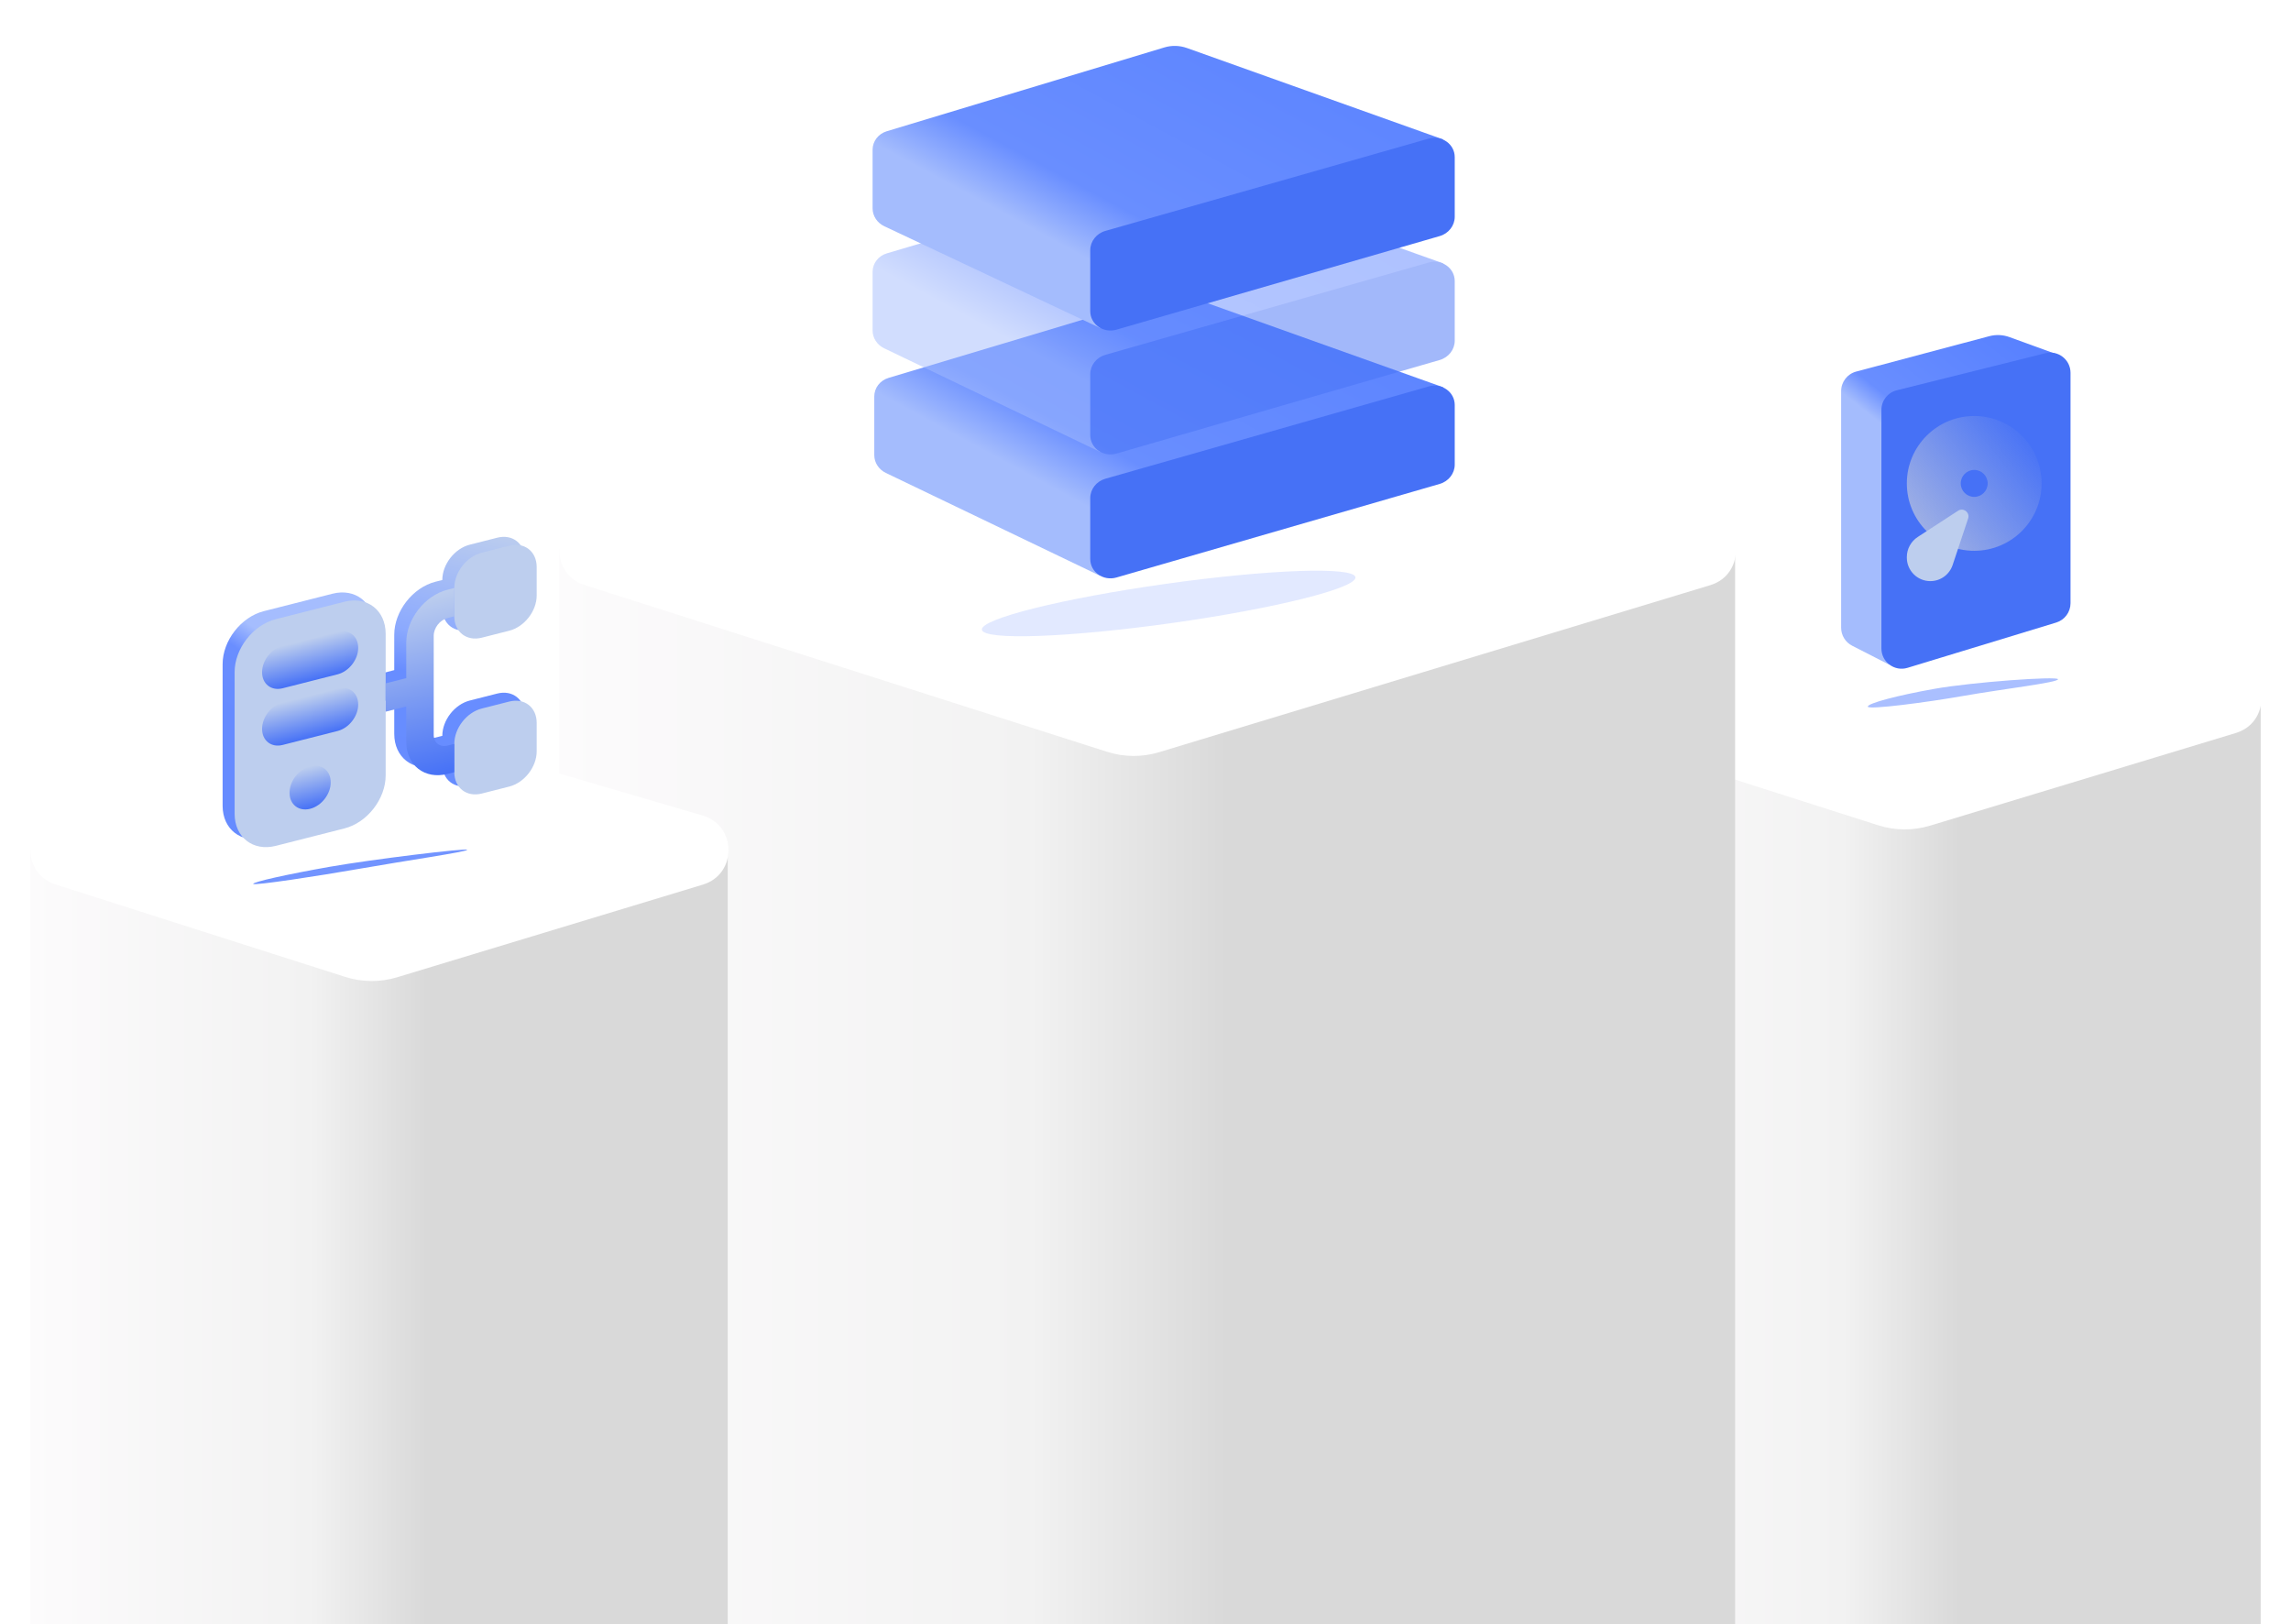 <svg width="680" height="482" viewBox="0 0 680 482" fill="none" xmlns="http://www.w3.org/2000/svg">
<rect x="464" y="207" width="207" height="450" fill="url(#paint0_linear_669_64114)"/>
<path d="M557.674 170.514C562.547 169.011 567.754 168.974 572.648 170.407L663.539 197.032C673.745 200.022 673.812 214.456 663.634 217.541L572.885 245.04C567.844 246.568 562.458 246.528 557.44 244.927L471.482 217.493C461.502 214.308 461.571 200.163 471.581 197.075L557.674 170.514Z" fill="white"/>
<rect x="166" y="163" width="349" height="319" fill="url(#paint1_linear_669_64114)"/>
<path d="M328.835 105.305C333.708 103.802 338.915 103.764 343.809 105.198L507.539 153.159C517.745 156.149 517.812 170.584 507.634 173.668L344.046 223.24C339.005 224.768 333.619 224.728 328.601 223.127L173.482 173.62C163.502 170.435 163.571 156.291 173.581 153.202L328.835 105.305Z" fill="white"/>
<rect x="9" y="252" width="207" height="304" fill="url(#paint2_linear_669_64114)"/>
<path d="M102.674 215.515C107.547 214.011 112.754 213.974 117.648 215.408L208.539 242.032C218.745 245.022 218.812 259.456 208.634 262.541L117.885 290.04C112.844 291.568 107.458 291.528 102.44 289.927L16.482 262.493C6.502 259.308 6.571 245.164 16.581 242.075L102.674 215.515Z" fill="white"/>
<g filter="url(#filter0_f_669_64114)">
<ellipse cx="346.877" cy="179.103" rx="55.983" ry="5.885" transform="rotate(-8 346.877 179.103)" fill="#7294FF" fill-opacity="0.2"/>
</g>
<path d="M262.933 140.361L326.473 170.872L428.438 114.967L352.287 87.8C350.135 87.033 347.784 86.969 345.61 87.621L263.721 112.161C261.2 112.917 259.496 115.134 259.496 117.658L259.496 135.069C259.496 137.299 260.829 139.351 262.933 140.361Z" fill="url(#paint3_linear_669_64114)"/>
<path d="M323.601 147.821C323.601 145.187 325.435 142.841 328.084 142.085L424.026 114.703C427.926 113.59 431.785 116.325 431.785 120.203L431.785 137.891C431.785 140.517 429.964 142.857 427.326 143.621L331.384 171.395C327.478 172.525 323.601 169.789 323.601 165.902L323.601 147.821Z" fill="#4671F6"/>
<g opacity="0.5">
<path d="M262.435 103.374L326.473 134.095L428.438 78.19L352.267 51.016C350.127 50.253 347.791 50.186 345.627 50.826L263.244 75.185C260.711 75.933 258.996 78.156 258.996 80.688L258.996 98.081C258.996 100.311 260.33 102.364 262.435 103.374Z" fill="url(#paint4_linear_669_64114)"/>
<path d="M323.601 111.044C323.601 108.41 325.435 106.064 328.084 105.308L424.026 77.926C427.926 76.813 431.785 79.548 431.785 83.426L431.785 101.115C431.785 103.74 429.964 106.08 427.326 106.844L331.384 134.618C327.478 135.748 323.601 133.012 323.601 129.125L323.601 111.044Z" fill="#4671F6"/>
</g>
<path d="M262.474 67.147L326.473 97.318L428.438 41.413L352.299 14.251C350.14 13.48 347.781 13.419 345.601 14.077L263.209 38.952C260.694 39.712 258.996 41.926 258.996 44.446L258.996 61.836C258.996 64.081 260.348 66.145 262.474 67.147Z" fill="url(#paint5_linear_669_64114)"/>
<path d="M323.601 74.267C323.601 71.633 325.435 69.287 328.084 68.531L424.026 41.15C427.926 40.036 431.785 42.772 431.785 46.649L431.785 64.338C431.785 66.963 429.964 69.303 427.326 70.067L331.384 97.841C327.478 98.972 323.601 96.235 323.601 92.348L323.601 74.267Z" fill="#4671F6"/>
<g filter="url(#filter1_f_669_64114)">
<path d="M610.838 201.59C611.009 202.559 594.14 204.534 582.962 206.505C571.785 208.476 554.566 210.703 554.395 209.734C554.224 208.765 563.147 206.382 574.324 204.411C585.502 202.44 610.668 200.621 610.838 201.59Z" fill="#7294FF" fill-opacity="0.6"/>
</g>
<path d="M549.742 191.64L560.758 197.274L609.974 104.969L596.426 100.042C594.504 99.344 592.415 99.251 590.439 99.776L550.932 110.283C548.304 110.982 546.474 113.362 546.474 116.082L546.474 186.298C546.474 188.551 547.736 190.614 549.742 191.64Z" fill="url(#paint6_linear_669_64114)"/>
<path d="M558.431 121.656C558.431 118.902 560.307 116.501 562.979 115.834L607.107 104.828C610.893 103.883 614.559 106.747 614.559 110.649L614.559 179.024C614.559 181.664 612.833 183.994 610.307 184.764L566.179 198.205C562.325 199.379 558.431 196.495 558.431 192.466L558.431 121.656Z" fill="#4671F6"/>
<circle cx="585.974" cy="143.468" r="20" fill="url(#paint7_linear_669_64114)"/>
<circle cx="585.974" cy="143.468" r="4" fill="#4671F6"/>
<path d="M565.974 165.338C565.974 162.925 567.195 160.675 569.219 159.36L581.178 151.586C582.765 150.555 584.764 152.1 584.165 153.896L579.564 167.7C578.614 170.548 575.95 172.469 572.948 172.469V172.469C569.096 172.469 565.974 169.347 565.974 165.495L565.974 165.338Z" fill="#BDCEEE"/>
<g filter="url(#filter2_f_669_64114)">
<path d="M138.655 252.209C138.757 252.784 119.821 255.53 107.214 257.753C94.607 259.976 75.26 262.907 75.158 262.331C75.057 261.756 85.195 259.488 97.802 257.265C110.409 255.042 138.554 251.634 138.655 252.209Z" fill="#7294FF"/>
</g>
<g clip-path="url(#clip0_669_64114)">
<path d="M98.68 243.49L78.302 248.665C71.549 250.38 66.076 246.123 66.076 239.156V197.106C66.076 190.138 71.549 183.101 78.302 181.386L98.68 176.211C105.433 174.495 110.907 178.753 110.907 185.72V227.77C110.907 234.738 105.433 241.775 98.68 243.49Z" fill="url(#paint8_linear_669_64114)"/>
<path fill-rule="evenodd" clip-rule="evenodd" d="M147.587 184.815L139.436 186.885C134.932 188.029 131.285 185.191 131.285 180.545L129.247 181.062C126.997 181.634 125.171 183.986 125.171 186.303V215.737C125.171 218.054 126.997 219.478 129.247 218.907L131.285 218.39C131.285 213.743 134.932 209.053 139.436 207.91L147.587 205.839C152.091 204.696 155.738 207.533 155.738 212.179V220.589C155.738 225.236 152.091 229.925 147.587 231.069L139.436 233.139C134.932 234.283 131.285 231.446 131.285 226.8L129.247 227.317C122.506 229.029 117.02 224.762 117.02 217.807V207.295L110.907 208.848V200.438L117.02 198.885V188.373C117.02 181.418 122.506 174.365 129.247 172.653L131.285 172.135C131.285 167.489 134.932 162.799 139.436 161.655L147.587 159.585C152.091 158.441 155.738 161.278 155.738 165.925V174.335C155.738 178.981 152.091 183.671 147.587 184.815Z" fill="url(#paint9_linear_669_64114)"/>
</g>
<g clip-path="url(#clip1_669_64114)">
<path d="M102.242 245.865L81.864 251.04C75.111 252.755 69.638 248.498 69.638 241.53V199.481C69.638 192.513 75.111 185.476 81.864 183.76L102.242 178.585C108.995 176.87 114.469 181.127 114.469 188.095V230.144C114.469 237.112 108.995 244.149 102.242 245.865Z" fill="#BDCEEE"/>
<path d="M151.149 187.189L142.998 189.259C138.494 190.403 134.847 187.566 134.847 182.92V174.51C134.847 169.863 138.494 165.173 142.998 164.03L151.149 161.959C155.653 160.816 159.3 163.653 159.3 168.299V176.709C159.3 181.356 155.653 186.045 151.149 187.189Z" fill="#BDCEEE"/>
<path d="M151.149 233.444L142.998 235.514C138.494 236.658 134.847 233.821 134.847 229.174V220.764C134.847 216.118 138.494 211.428 142.998 210.284L151.149 208.214C155.653 207.07 159.3 209.907 159.3 214.554V222.964C159.3 227.61 155.653 232.3 151.149 233.444Z" fill="#BDCEEE"/>
<path fill-rule="evenodd" clip-rule="evenodd" d="M132.809 229.692L134.847 229.174V220.764L132.809 221.282C130.559 221.853 128.733 220.429 128.733 218.112V188.677C128.733 186.36 130.559 184.008 132.809 183.437L134.847 182.92V174.51L132.809 175.027C126.068 176.739 120.582 183.792 120.582 190.747V201.26L114.469 202.812V211.222L120.582 209.67V220.182C120.582 227.137 126.068 231.404 132.809 229.692Z" fill="url(#paint10_linear_669_64114)"/>
<path d="M100.204 200.128L83.902 204.268C80.527 205.125 77.789 202.999 77.789 199.513C77.789 196.027 80.527 192.51 83.902 191.653L100.204 187.513C103.579 186.656 106.318 188.782 106.318 192.267C106.318 195.753 103.579 199.27 100.204 200.128Z" fill="url(#paint11_linear_669_64114)"/>
<path d="M100.204 216.947L83.902 221.088C80.527 221.945 77.789 219.819 77.789 216.333C77.789 212.847 80.527 209.33 83.902 208.473L100.204 204.332C103.579 203.475 106.318 205.601 106.318 209.087C106.318 212.573 103.579 216.09 100.204 216.947Z" fill="url(#paint12_linear_669_64114)"/>
<path d="M92.053 240.042C95.429 239.185 98.166 235.666 98.166 232.182C98.166 228.699 95.429 226.57 92.053 227.427C88.677 228.285 85.94 231.804 85.94 235.287C85.94 238.771 88.677 240.9 92.053 240.042Z" fill="url(#paint13_linear_669_64114)"/>
</g>
<defs>
<filter id="filter0_f_669_64114" x="277.432" y="155.372" width="138.889" height="47.461" filterUnits="userSpaceOnUse" color-interpolation-filters="sRGB">
<feFlood flood-opacity="0" result="BackgroundImageFix"/>
<feBlend mode="normal" in="SourceGraphic" in2="BackgroundImageFix" result="shape"/>
<feGaussianBlur stdDeviation="7" result="effect1_foregroundBlur_669_64114"/>
</filter>
<filter id="filter1_f_669_64114" x="540.393" y="187.322" width="84.447" height="36.646" filterUnits="userSpaceOnUse" color-interpolation-filters="sRGB">
<feFlood flood-opacity="0" result="BackgroundImageFix"/>
<feBlend mode="normal" in="SourceGraphic" in2="BackgroundImageFix" result="shape"/>
<feGaussianBlur stdDeviation="7" result="effect1_foregroundBlur_669_64114"/>
</filter>
<filter id="filter2_f_669_64114" x="61.157" y="238.145" width="91.498" height="38.26" filterUnits="userSpaceOnUse" color-interpolation-filters="sRGB">
<feFlood flood-opacity="0" result="BackgroundImageFix"/>
<feBlend mode="normal" in="SourceGraphic" in2="BackgroundImageFix" result="shape"/>
<feGaussianBlur stdDeviation="7" result="effect1_foregroundBlur_669_64114"/>
</filter>
<linearGradient id="paint0_linear_669_64114" x1="671" y1="432" x2="464" y2="432" gradientUnits="userSpaceOnUse">
<stop stop-color="#D9D9D9"/>
<stop offset="0.432" stop-color="#D9D9D9"/>
<stop offset="0.599" stop-color="#F2F2F2"/>
<stop offset="1" stop-color="#FCFBFC"/>
</linearGradient>
<linearGradient id="paint1_linear_669_64114" x1="515" y1="322.5" x2="166" y2="322.5" gradientUnits="userSpaceOnUse">
<stop stop-color="#D9D9D9"/>
<stop offset="0.432" stop-color="#D9D9D9"/>
<stop offset="0.599" stop-color="#F2F2F2"/>
<stop offset="1" stop-color="#FCFBFC"/>
</linearGradient>
<linearGradient id="paint2_linear_669_64114" x1="216" y1="404" x2="9" y2="404" gradientUnits="userSpaceOnUse">
<stop stop-color="#D9D9D9"/>
<stop offset="0.432" stop-color="#D9D9D9"/>
<stop offset="0.599" stop-color="#F2F2F2"/>
<stop offset="1" stop-color="#FCFBFC"/>
</linearGradient>
<linearGradient id="paint3_linear_669_64114" x1="346.466" y1="25.539" x2="263.356" y2="179.18" gradientUnits="userSpaceOnUse">
<stop stop-color="#5780FF"/>
<stop offset="0.589" stop-color="#698EFF"/>
<stop offset="0.693" stop-color="#A4BCFD"/>
<stop offset="1" stop-color="#A4BCFD"/>
</linearGradient>
<linearGradient id="paint4_linear_669_64114" x1="346.466" y1="-11.238" x2="263.356" y2="142.403" gradientUnits="userSpaceOnUse">
<stop stop-color="#5780FF"/>
<stop offset="0.589" stop-color="#698EFF"/>
<stop offset="0.693" stop-color="#A4BCFD"/>
<stop offset="1" stop-color="#A4BCFD"/>
</linearGradient>
<linearGradient id="paint5_linear_669_64114" x1="346.466" y1="-48.015" x2="263.356" y2="105.626" gradientUnits="userSpaceOnUse">
<stop stop-color="#5780FF"/>
<stop offset="0.589" stop-color="#698EFF"/>
<stop offset="0.693" stop-color="#A4BCFD"/>
<stop offset="1" stop-color="#A4BCFD"/>
</linearGradient>
<linearGradient id="paint6_linear_669_64114" x1="584.974" y1="85.469" x2="537.974" y2="144.969" gradientUnits="userSpaceOnUse">
<stop stop-color="#5780FF"/>
<stop offset="0.536" stop-color="#698EFF"/>
<stop offset="0.635" stop-color="#A4BCFD"/>
<stop offset="1" stop-color="#A4BCFD"/>
</linearGradient>
<linearGradient id="paint7_linear_669_64114" x1="549.474" y1="177.469" x2="605.974" y2="132.469" gradientUnits="userSpaceOnUse">
<stop stop-color="#D9D9D9"/>
<stop offset="1" stop-color="#D9D9D9" stop-opacity="0"/>
</linearGradient>
<linearGradient id="paint8_linear_669_64114" x1="56.657" y1="204.918" x2="80.938" y2="167.289" gradientUnits="userSpaceOnUse">
<stop stop-color="#668BFF"/>
<stop offset="0.401" stop-color="#6A8EFF"/>
<stop offset="0.578" stop-color="#A5BDFE"/>
<stop offset="1" stop-color="#A5BDFE"/>
</linearGradient>
<linearGradient id="paint9_linear_669_64114" x1="114.24" y1="236.975" x2="131.652" y2="153.599" gradientUnits="userSpaceOnUse">
<stop stop-color="#668CFF"/>
<stop offset="0.448" stop-color="#688DFF"/>
<stop offset="0.589" stop-color="#8BA9FE"/>
<stop offset="1" stop-color="#BDCEEE"/>
</linearGradient>
<linearGradient id="paint10_linear_669_64114" x1="124.658" y1="177.097" x2="137.7" y2="228.45" gradientUnits="userSpaceOnUse">
<stop stop-color="#BDCEEE"/>
<stop offset="1" stop-color="#4671F6"/>
</linearGradient>
<linearGradient id="paint11_linear_669_64114" x1="92.053" y1="189.583" x2="95.063" y2="201.433" gradientUnits="userSpaceOnUse">
<stop stop-color="#BDCEEE"/>
<stop offset="1" stop-color="#4671F6"/>
</linearGradient>
<linearGradient id="paint12_linear_669_64114" x1="92.053" y1="206.403" x2="95.063" y2="218.253" gradientUnits="userSpaceOnUse">
<stop stop-color="#BDCEEE"/>
<stop offset="1" stop-color="#4671F6"/>
</linearGradient>
<linearGradient id="paint13_linear_669_64114" x1="92.053" y1="227.427" x2="95.063" y2="239.278" gradientUnits="userSpaceOnUse">
<stop stop-color="#BDCEEE"/>
<stop offset="1" stop-color="#4671F6"/>
</linearGradient>
<clipPath id="clip0_669_64114">
<rect width="100.919" height="100.919" fill="white" transform="matrix(0.969 -0.246 0 1 62 168.706)"/>
</clipPath>
<clipPath id="clip1_669_64114">
<rect width="100.919" height="100.919" fill="white" transform="matrix(0.969 -0.246 0 1 65.562 171.081)"/>
</clipPath>
</defs>
</svg>
